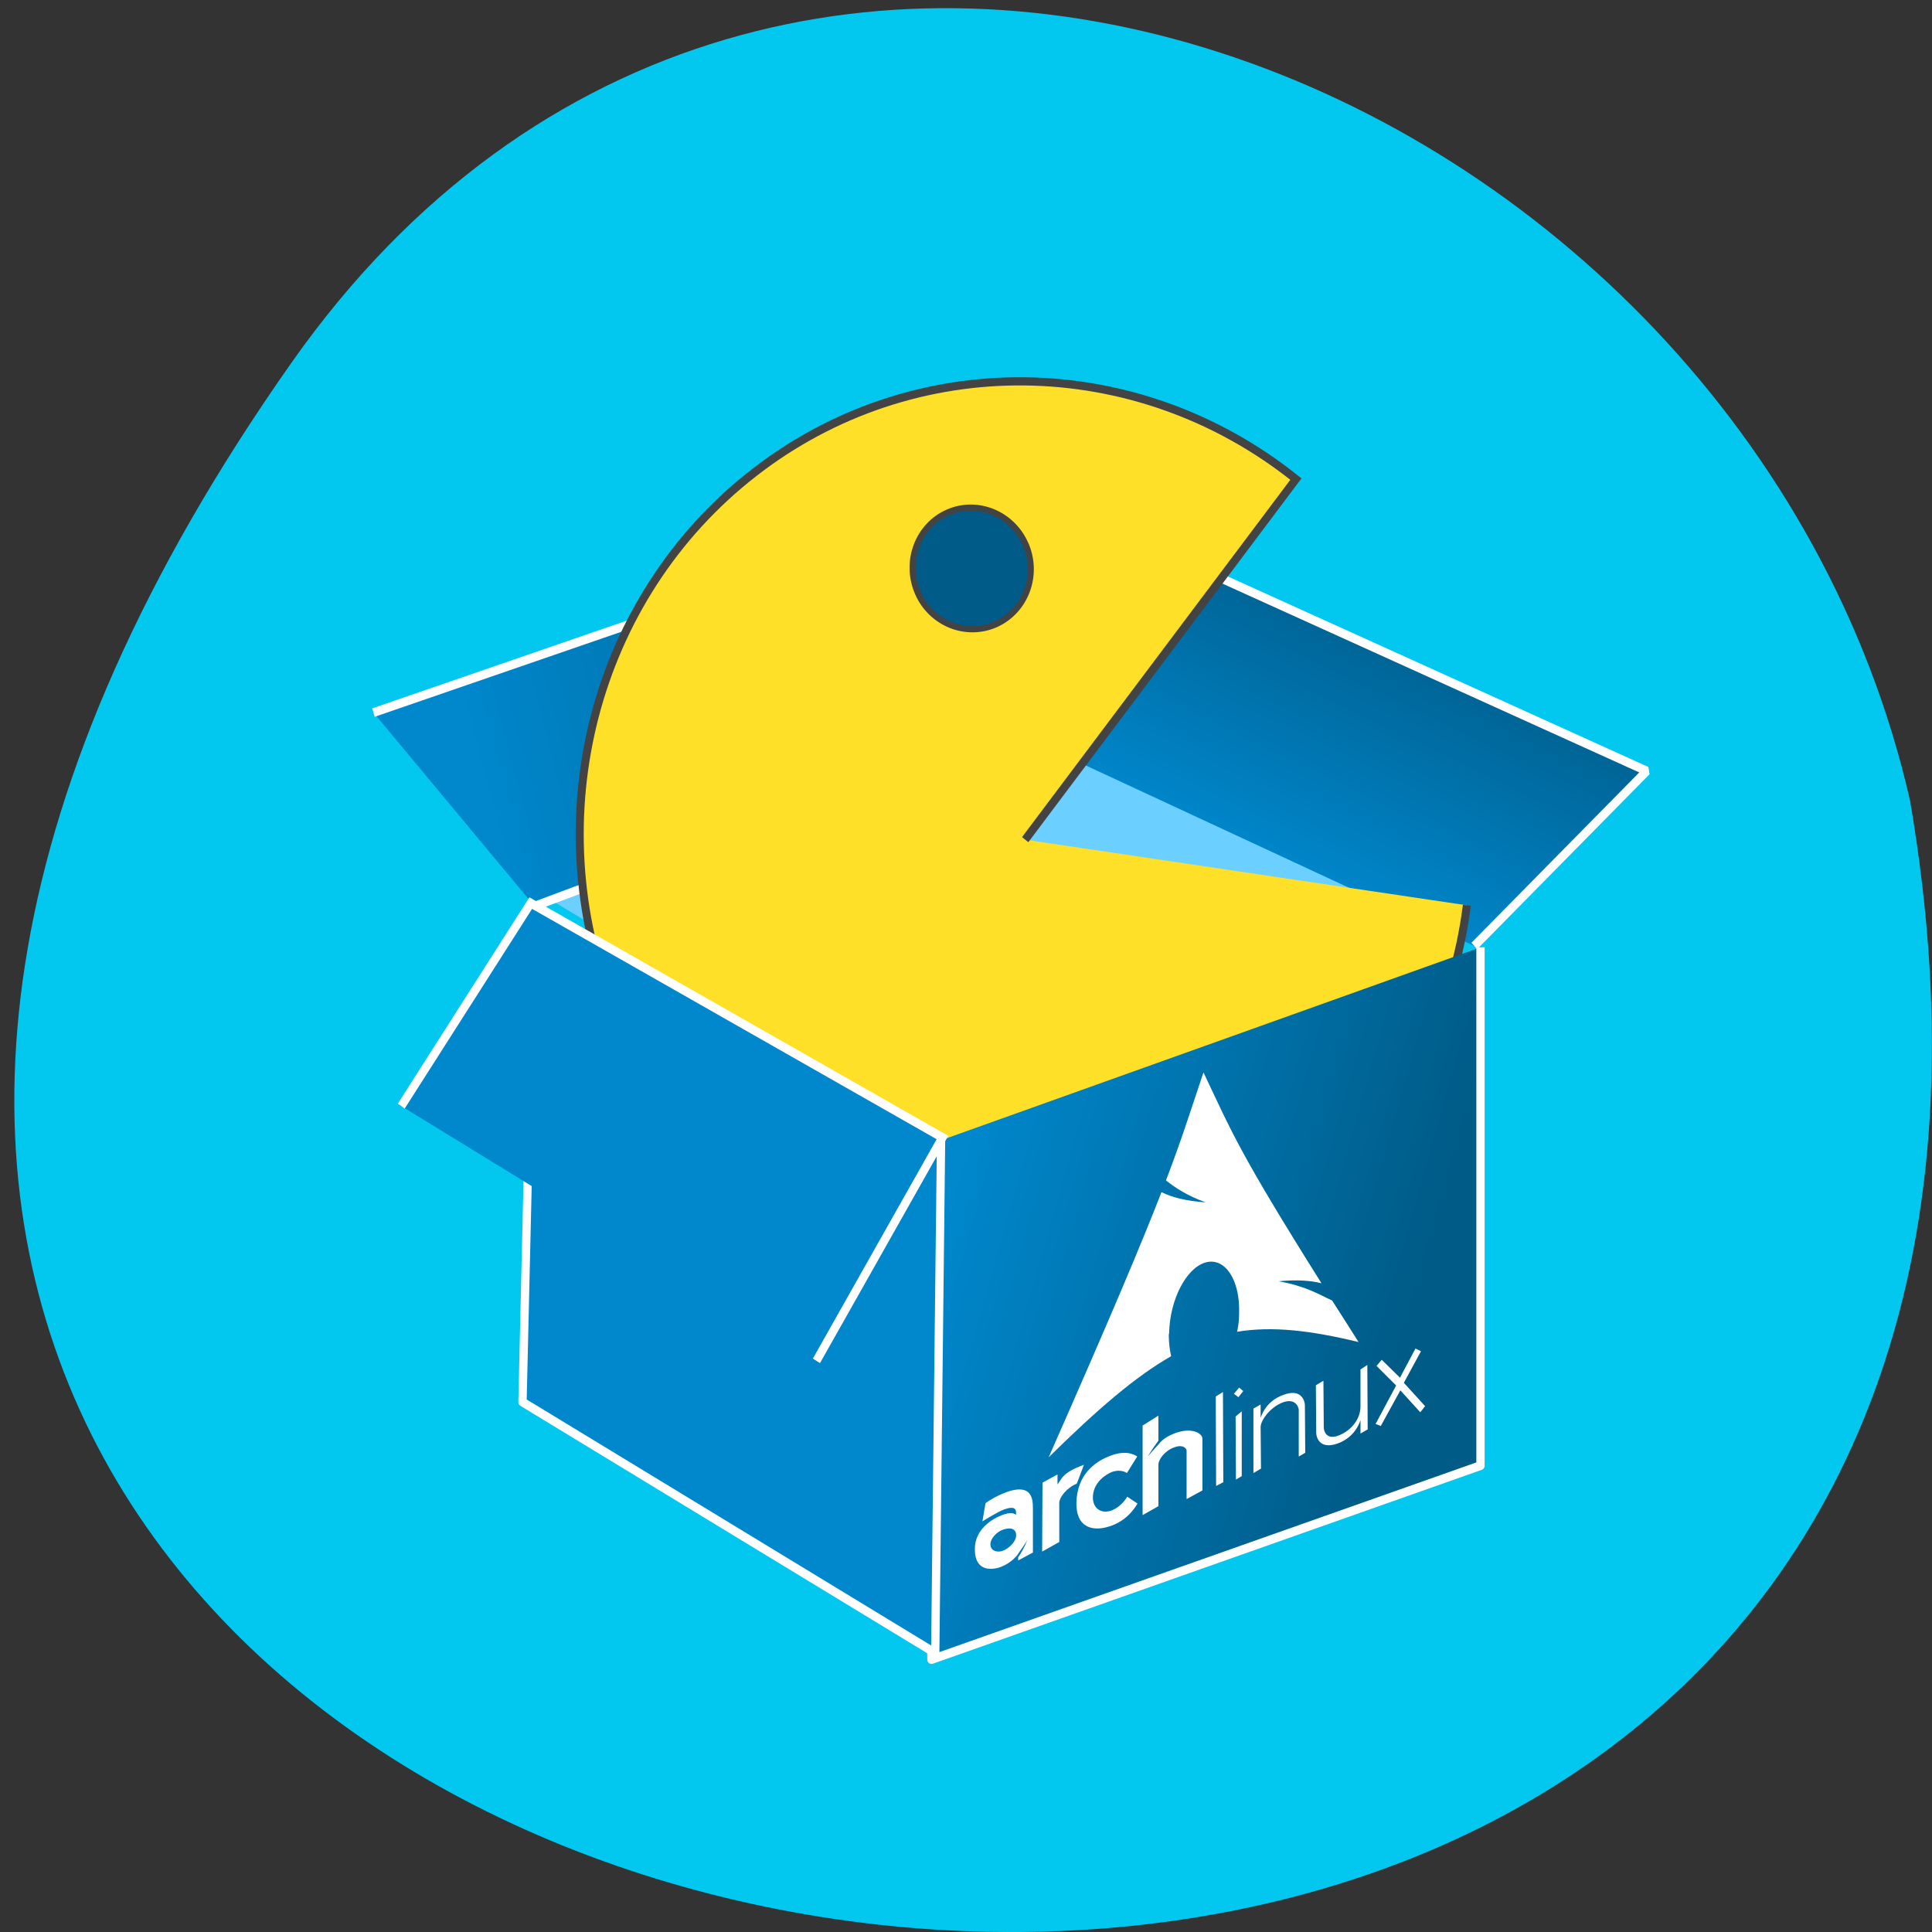 <svg xmlns="http://www.w3.org/2000/svg" viewBox="0 0 22 22" xmlns:xlink="http://www.w3.org/1999/xlink"><rect x="0" y="0" width="22" height="22" fill="#333333" stroke="none"/><defs><linearGradient id="0" gradientUnits="userSpaceOnUse" x1="396.45" y1="557.31" x2="439.75" y2="461.35"><stop stop-color="#0087cc"/><stop offset="1" stop-color="#005b87"/></linearGradient><linearGradient id="1" gradientUnits="userSpaceOnUse" x1="134.08" y1="532.64" x2="333.18" y2="477.08" xlink:href="#0"/><linearGradient id="2" gradientUnits="userSpaceOnUse" x1="291.75" y1="713.38" x2="452.79" y2="761.87" xlink:href="#0"/></defs><path d="m 3.32 4.129 c -13.727 19.508 21.973 25.719 18.43 4.988 c -1.875 -8.246 -12.93 -12.805 -18.43 -4.988" fill="#02c8ef"/><path d="m 6.094 10.141 l 5.359 -1.973 l 5.27 2.523 l -6.06 2.191" fill="#6bcfff"/><g stroke-miterlimit="1.45"><g stroke="#fff" stroke-width="2.958"><path d="m 319.52 519.73 l 69.28 -53.38 l 161.05 68.67 l -61.34 58.59" transform="matrix(0.032 0 0 0.034 1.156 -9.411)" fill="url(#0)"/><path d="m 96.77 515.45 l 162.76 -52.803 l 65.62 57.44 l -171.06 60.21" transform="matrix(0.032 0 0 0.034 1.156 -9.411)" fill="url(#1)"/></g><g stroke="#434343" transform="matrix(0.029 -0.013 0.013 0.03 1.156 -8.729)"><path d="m 210.71 725.9 c -37.834 61.51 -112.31 89.89 -181.48 69.14 c -69.22 -20.639 -115.92 -85.27 -113.97 -157.4 c 2.111 -72.19 52.34 -134.04 122.56 -150.75 c 70.27 -16.821 143.1 15.769 177.41 79.19 l -140.39 76.03" fill="#ffe028" stroke-width="2.854"/><path d="m 117.06 548.35 c -0.002 11.685 -9.524 21.06 -21.13 21.1 c -11.713 -0.01 -21.21 -9.447 -21.21 -21.13 c 0.002 -11.685 9.459 -21.22 21.17 -21.21 c 11.713 0.01 21.16 9.556 21.16 21.241" fill="#005b89" stroke-width="2.183"/></g><g fill-rule="evenodd" stroke="#fff" stroke-linejoin="round" stroke-width="2.958"><path d="m 293.25 660.54 l 2.077 172.07 l 195.38 -64.962 v -173.58" transform="matrix(0.032 0 0 0.034 1.156 -9.411)" fill="url(#2)"/><path d="m 298.75 658.23 l -2.077 172.19 l -146.87 -84.07 l 4.154 -167.09" transform="matrix(0.032 0 0 0.034 1.156 -9.411)" fill="#0087cc"/></g></g><g fill="#fff" fill-rule="evenodd"><path d="m 11.449 16.996 c -0.105 0.039 -0.191 0.094 -0.227 0.121 l -0.035 0.207 c 0 0 0.172 -0.109 0.25 -0.137 c 0.125 -0.043 0.137 0 0.133 0.063 c 0.004 0.004 -0.031 -0.043 -0.141 -0.004 c -0.137 0.047 -0.328 0.172 -0.328 0.391 c -0.004 0.246 0.172 0.25 0.293 0.207 c 0.109 -0.043 0.16 -0.102 0.188 -0.133 c 0.035 -0.055 0.078 -0.109 0.117 -0.176 c -0.035 0.086 -0.07 0.148 -0.105 0.199 v 0.035 l 0.168 -0.09 v -0.477 c -0.004 -0.066 0.035 -0.336 -0.313 -0.207 m -0.023 0.422 c 0.066 -0.023 0.145 -0.02 0.145 0.066 c 0 0.078 -0.094 0.156 -0.152 0.176 c -0.059 0.023 -0.141 0.004 -0.141 -0.074 c 0 -0.066 0.074 -0.145 0.148 -0.168"/><path d="m 11.871 16.883 l -0.004 0.785 l 0.195 -0.109 v -0.445 c 0 -0.066 0.09 -0.176 0.199 -0.219 c 0.023 -0.055 0.07 -0.188 0.082 -0.215 c -0.254 0.09 -0.254 0.168 -0.301 0.223 c 0 -0.07 0 -0.113 0 -0.113"/><path d="m 12.949 16.586 c 0 0 -0.098 -0.086 -0.297 -0.012 c -0.184 0.066 -0.391 0.219 -0.395 0.547 c 0 0.285 0.199 0.324 0.395 0.254 c 0.211 -0.074 0.297 -0.25 0.301 -0.254 c -0.023 -0.016 -0.117 -0.078 -0.117 -0.078 c 0 0 -0.059 0.109 -0.176 0.156 c -0.113 0.043 -0.215 -0.016 -0.215 -0.148 c 0 -0.129 0.09 -0.234 0.215 -0.289 c 0.109 -0.039 0.172 0.012 0.172 0.012"/><path d="m 13.191 16.12 l -0.18 0.113 v 1.02 l 0.18 -0.102 v -0.48 c 0.004 -0.051 0.07 -0.152 0.184 -0.191 c 0.109 -0.039 0.137 0.027 0.137 0.035 v 0.555 l 0.18 -0.098 v -0.59 c 0 -0.059 -0.117 -0.133 -0.309 -0.063 c -0.094 0.035 -0.141 0.074 -0.168 0.102 c -0.043 0.051 -0.094 0.102 -0.145 0.164 c 0.047 -0.078 0.086 -0.133 0.121 -0.18"/><path d="m 13.844 15.902 l 0.082 -0.051 l 0.004 1.027 l -0.082 0.043"/><path d="m 14.07 16.13 l 0.07 -0.059 v 0.738 l -0.066 0.039 m -0.023 -0.977 l 0.059 -0.07 l 0.047 0.039 l -0.055 0.07"/><path d="m 14.273 16.04 l 0.082 -0.047 v 0.152 c 0 0.008 0.043 -0.188 0.262 -0.262 c 0.207 -0.078 0.242 0.078 0.242 0.117 l 0.004 0.543 l -0.074 0.043 v -0.535 c 0 -0.016 -0.031 -0.137 -0.18 -0.082 c -0.148 0.055 -0.254 0.207 -0.254 0.281 l 0.004 0.473 l -0.086 0.051"/><path d="m 15.574 16.277 l -0.082 0.047 v -0.152 c 0 -0.008 -0.043 0.188 -0.262 0.266 c -0.211 0.074 -0.242 -0.082 -0.242 -0.121 l -0.004 -0.543 l 0.086 -0.051 l 0.004 0.535 c 0 0.016 0.016 0.145 0.164 0.09 c 0.148 -0.055 0.254 -0.188 0.254 -0.332 v -0.422 l 0.078 -0.051"/><path d="m 15.734 15.484 l -0.059 0.07 l 0.223 0.223 l -0.234 0.438 l 0.059 0.023 l 0.223 -0.406 l 0.227 0.25 l 0.055 -0.07 l -0.242 -0.266 l 0.195 -0.359 l -0.063 -0.031 l -0.176 0.332"/></g><path d="m 106.67 647.23 l 46.07 -67.973 l 146.5 78.51 l -44.843 74.8" transform="matrix(0.032 0 0 0.034 1.156 -9.411)" fill="#0087cc" stroke="#fff" stroke-width="2.958" stroke-miterlimit="1.45"/><path d="m 13.703 12.215 c -0.156 0.465 -0.25 0.766 -0.426 1.227 c 0.105 0.082 0.238 0.172 0.453 0.25 c -0.23 -0.016 -0.387 -0.059 -0.504 -0.117 c -0.223 0.574 -0.574 1.41 -1.285 3.02 c 0.559 -0.551 0.992 -0.922 1.395 -1.152 c -0.016 -0.07 -0.027 -0.152 -0.027 -0.242 l 0.004 -0.02 c 0.008 -0.383 0.195 -0.742 0.414 -0.805 c 0.223 -0.063 0.395 0.199 0.383 0.578 c 0 0.074 -0.008 0.145 -0.023 0.211 c 0.402 -0.066 0.832 -0.016 1.383 0.117 c -0.109 -0.172 -0.207 -0.328 -0.301 -0.473 c -0.145 -0.066 -0.297 -0.164 -0.609 -0.219 c 0.215 -0.02 0.367 -0.008 0.488 0.023 c -0.945 -1.504 -1.02 -1.719 -1.344 -2.402" fill="#fff" fill-rule="evenodd"/></svg>